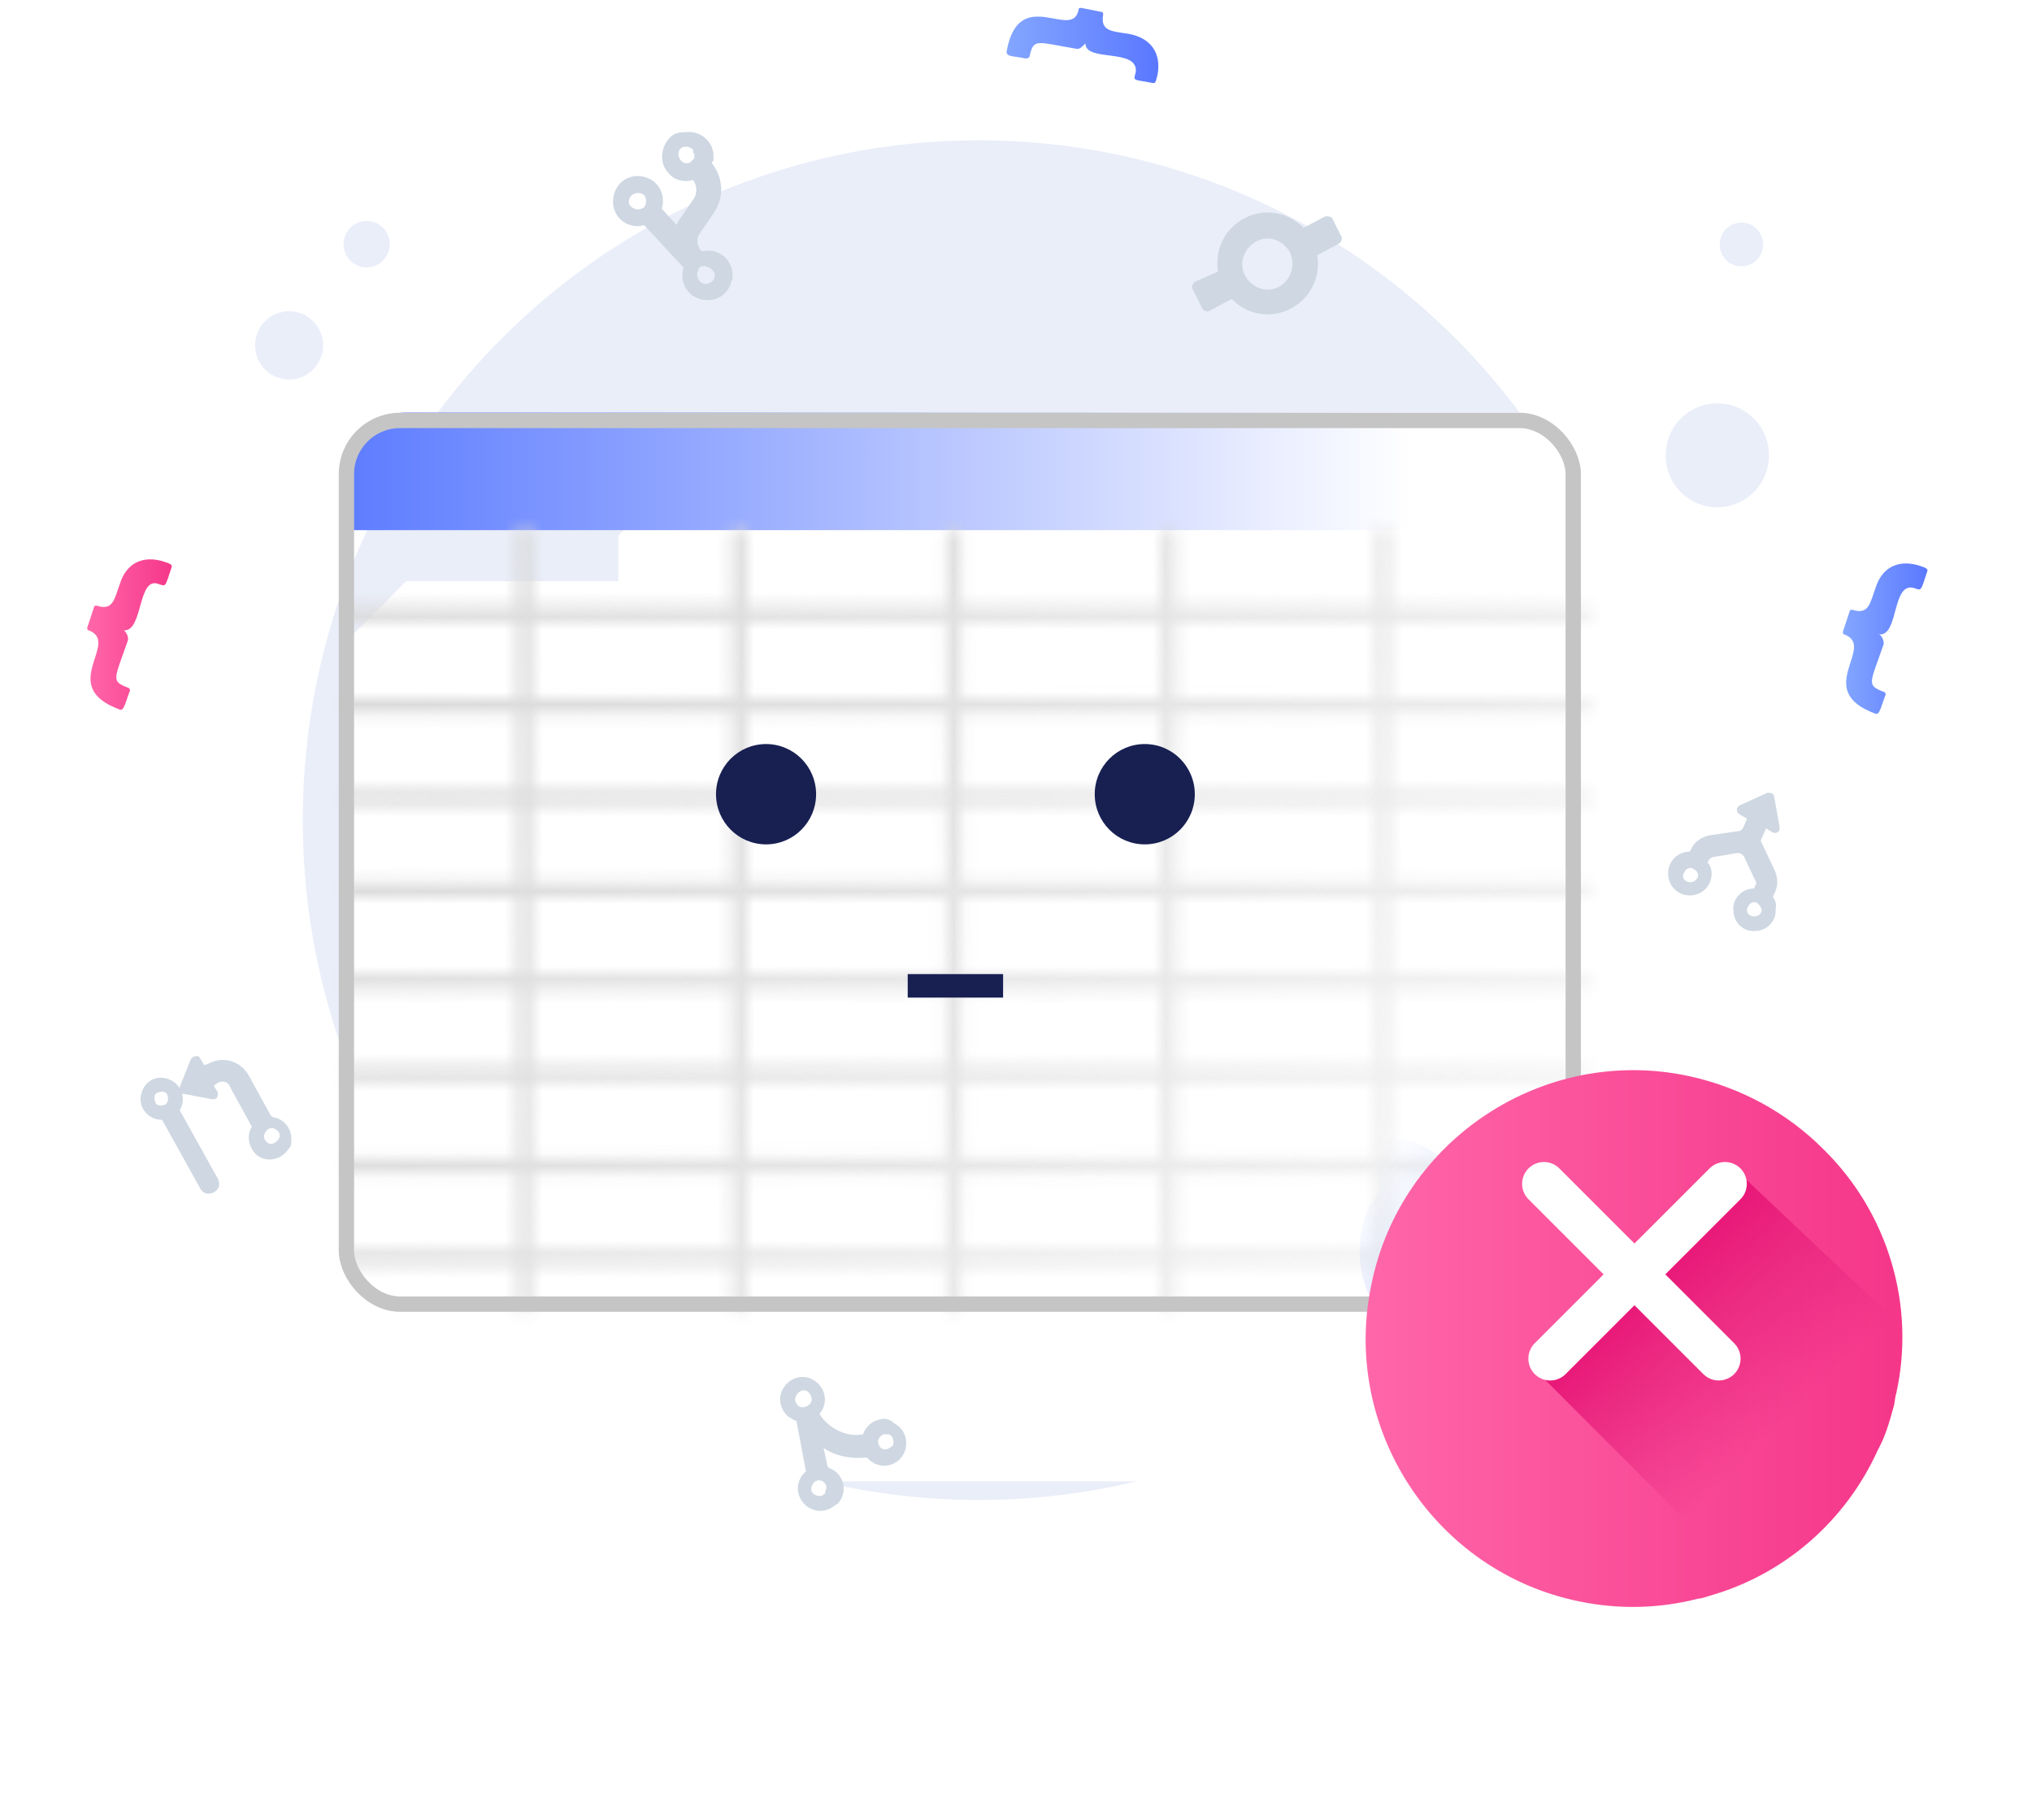 <svg viewBox="0 0 163 146" fill="none" xmlns="http://www.w3.org/2000/svg">
<path d="M24.033 30.31C25.465 29.841 26.249 28.294 25.784 26.853C25.318 25.413 23.78 24.624 22.347 25.093C20.915 25.561 20.131 27.108 20.597 28.549C21.062 29.99 22.601 30.778 24.033 30.31Z" fill="#EAEEF9"/>
<path d="M29.986 21.36C30.96 21.042 31.493 19.989 31.177 19.01C30.86 18.03 29.814 17.494 28.84 17.812C27.866 18.131 27.333 19.183 27.649 20.163C27.966 21.142 29.012 21.678 29.986 21.36Z" fill="#EAEEF9"/>
<path d="M140.554 39.599C142.244 38.046 142.362 35.409 140.817 33.709C139.273 32.009 136.651 31.89 134.961 33.444C133.271 34.997 133.153 37.634 134.697 39.334C136.242 41.034 138.864 41.153 140.554 39.599Z" fill="#EAEEF9"/>
<path d="M140.867 20.907C141.578 20.253 141.628 19.143 140.978 18.427C140.327 17.711 139.223 17.661 138.512 18.315C137.8 18.969 137.751 20.08 138.401 20.795C139.051 21.511 140.155 21.561 140.867 20.907Z" fill="#EAEEF9"/>
<path d="M78.504 120.316C108.447 120.316 132.72 95.901 132.72 65.785C132.72 35.668 108.447 11.254 78.504 11.254C48.561 11.254 24.287 35.668 24.287 65.785C24.287 95.901 48.561 120.316 78.504 120.316Z" fill="#EAEEF9"/>
<path d="M49.596 42.963V48.888V96.287C49.596 98.481 51.341 100.237 53.413 100.237H129.775C131.957 100.237 133.593 98.481 133.593 96.287V48.888V43.182C133.593 40.878 131.738 39.013 129.448 39.013H53.413L49.596 42.963Z" fill="white"/>
<g filter="url(#filter0_d_582_70171)">
<path d="M27.996 37.697V44.719V100.676C27.996 103.199 30.069 105.284 32.578 105.284H122.793C125.302 105.284 127.375 103.199 127.375 100.676V44.719V37.916C127.375 35.173 125.193 33.088 122.575 33.088H32.578L27.996 37.697Z" fill="white"/>
</g>
<path d="M33.887 39.562C34.73 39.562 35.414 38.874 35.414 38.026C35.414 37.178 34.73 36.49 33.887 36.49C33.043 36.49 32.36 37.178 32.36 38.026C32.36 38.874 33.043 39.562 33.887 39.562Z" fill="white"/>
<path d="M38.25 39.562C39.094 39.562 39.778 38.874 39.778 38.026C39.778 37.178 39.094 36.49 38.25 36.49C37.407 36.49 36.723 37.178 36.723 38.026C36.723 38.874 37.407 39.562 38.25 39.562Z" fill="white"/>
<path d="M42.723 39.562C43.566 39.562 44.25 38.874 44.25 38.026C44.25 37.178 43.566 36.49 42.723 36.49C41.879 36.49 41.196 37.178 41.196 38.026C41.196 38.874 41.879 39.562 42.723 39.562Z" fill="white"/>
<path d="M9.945 50.556C10.164 50.775 10.273 50.995 10.273 51.324C9.182 54.506 8.854 54.615 10.273 55.164C10.382 55.164 10.491 55.383 10.382 55.493C10.055 56.371 9.945 57.029 9.618 56.919C4.491 55.054 9.727 51.543 7.109 50.556C7 50.556 7 50.446 7 50.336L7.545 48.691C7.545 48.581 7.655 48.581 7.764 48.581C9.073 49.02 9.182 48.032 9.618 46.825C10.164 45.07 11.582 44.521 13.218 45.07C13.545 45.179 13.873 45.289 13.763 45.509C13.218 47.154 13.327 47.045 12.673 46.825C11.036 46.277 11.473 50.666 9.945 50.556Z" fill="url(#paint0_linear_582_70171)"/>
<path d="M150.777 50.885C150.668 50.885 150.668 50.995 150.777 50.885C150.995 51.104 151.105 51.324 151.105 51.653C150.014 54.835 149.686 54.944 151.105 55.493C151.214 55.493 151.323 55.712 151.214 55.822C150.886 56.7 150.777 57.358 150.45 57.249C145.323 55.383 150.559 51.872 147.941 50.885C147.832 50.885 147.832 50.775 147.832 50.665L148.377 49.02C148.377 48.91 148.486 48.91 148.596 48.91C149.905 49.349 150.014 48.361 150.45 47.154C150.995 45.399 152.414 44.85 154.05 45.399C154.377 45.509 154.704 45.618 154.595 45.838C154.05 47.483 154.159 47.374 153.504 47.154C151.759 46.715 152.304 50.995 150.777 50.885Z" fill="url(#paint1_linear_582_70171)"/>
<path d="M87.07 3.486C86.961 3.376 86.961 3.376 87.07 3.486C86.852 3.705 86.634 3.925 86.416 3.925C83.143 3.376 82.925 3.047 82.598 4.473C82.598 4.583 82.489 4.693 82.27 4.693C81.289 4.473 80.743 4.583 80.743 4.144C81.725 -1.342 86.089 3.376 86.525 0.743C86.525 0.633 86.634 0.633 86.743 0.633L88.379 0.962C88.489 0.962 88.489 1.072 88.489 1.182C88.27 2.499 89.143 2.499 90.561 2.718C92.307 3.047 93.179 4.254 92.852 6.01C92.743 6.339 92.743 6.668 92.525 6.668C90.888 6.339 90.888 6.558 91.107 5.79C91.325 3.815 87.07 5.022 87.07 3.486Z" fill="url(#paint2_linear_582_70171)"/>
<path d="M53.741 11.035C52.977 11.803 52.868 13.119 53.632 13.887C54.068 14.436 54.831 14.655 55.595 14.436C55.922 14.875 55.922 15.424 55.704 15.862L54.504 17.618C54.395 17.728 54.286 17.947 54.286 18.057L53.086 16.74C53.413 15.643 52.868 14.546 51.777 14.217C50.686 13.887 49.595 14.436 49.268 15.533C48.941 16.631 49.486 17.728 50.577 18.057C50.904 18.167 51.341 18.167 51.668 18.057L54.831 21.458C54.504 22.555 55.05 23.653 56.141 23.982C57.231 24.311 58.322 23.762 58.65 22.665C58.65 22.555 58.65 22.555 58.759 22.446C58.759 22.226 58.759 22.007 58.759 21.897C58.65 20.8 57.668 19.922 56.468 20.142C56.359 20.142 56.359 20.142 56.25 20.142C55.922 19.703 55.813 19.154 56.141 18.715L57.34 16.96C58.104 15.753 57.995 14.217 57.122 13.119C57.122 13.01 57.122 12.9 57.231 12.9C57.231 12.681 57.231 12.461 57.231 12.351C57.122 11.254 56.141 10.486 55.05 10.596C54.395 10.596 54.068 10.706 53.741 11.035ZM50.686 15.643C51.013 15.424 51.341 15.424 51.668 15.643C51.886 15.972 51.886 16.301 51.668 16.631C51.341 16.85 51.013 16.85 50.686 16.631C50.359 16.411 50.359 15.972 50.686 15.643ZM57.231 21.787C57.34 21.897 57.34 22.007 57.34 22.116C57.34 22.446 57.013 22.775 56.577 22.775C56.25 22.775 55.922 22.446 55.922 22.007C55.922 21.897 56.032 21.678 56.032 21.568C56.141 21.348 56.359 21.348 56.577 21.348C56.904 21.458 57.122 21.568 57.231 21.787ZM54.504 12.022C54.722 11.693 55.159 11.693 55.486 11.912C55.595 11.912 55.595 12.022 55.595 12.132C55.595 12.242 55.595 12.242 55.704 12.351C55.704 12.461 55.704 12.461 55.704 12.571C55.704 12.681 55.704 12.681 55.704 12.681C55.595 12.79 55.486 12.9 55.377 13.01C55.05 13.229 54.613 13.01 54.504 12.681C54.395 12.571 54.395 12.242 54.504 12.022Z" fill="#CED7E2"/>
<path d="M106.212 17.399L104.576 18.276C102.939 16.631 100.43 16.631 98.794 18.276C97.921 19.154 97.485 20.471 97.703 21.787L95.958 22.555C95.63 22.665 95.521 23.104 95.74 23.323L96.394 24.64C96.503 24.969 96.939 25.079 97.158 24.86L98.794 23.982C100.43 25.628 102.939 25.628 104.576 23.982C105.448 23.104 105.885 21.787 105.666 20.471L107.303 19.593C107.63 19.483 107.739 19.044 107.521 18.825L106.866 17.508C106.866 17.399 106.43 17.289 106.212 17.399ZM102.612 22.994C101.63 23.543 100.43 23.104 99.885 22.116C99.339 21.129 99.776 19.922 100.758 19.373C101.739 18.825 102.939 19.264 103.485 20.251C103.921 21.239 103.594 22.446 102.612 22.994Z" fill="#CED7E2"/>
<path d="M21.727 89.493L19.981 86.311C19.327 85.105 17.909 84.666 16.709 85.324L16.381 85.434L16.054 84.885C15.945 84.666 15.727 84.666 15.509 84.775C15.4 84.775 15.4 84.885 15.291 84.995L14.418 87.189C14.309 87.409 14.418 87.628 14.636 87.738C14.636 87.738 14.636 87.738 14.745 87.738L17.036 88.177C17.254 88.177 17.472 88.067 17.472 87.848C17.472 87.738 17.472 87.628 17.472 87.628L17.145 87.08L17.472 86.86C17.8 86.641 18.345 86.75 18.454 87.189L20.2 90.371C19.872 90.92 19.872 91.578 20.2 92.127C20.636 93.004 21.618 93.224 22.49 92.785C22.818 92.566 23.036 92.346 23.254 92.017C23.363 91.907 23.363 91.688 23.363 91.578C23.472 90.591 22.818 89.713 21.836 89.603C21.836 89.493 21.727 89.493 21.727 89.493ZM21.509 91.688C21.399 91.688 21.399 91.688 21.509 91.688C21.181 91.468 21.072 91.139 21.29 90.81C21.399 90.591 21.618 90.481 21.836 90.481C21.945 90.481 22.163 90.591 22.272 90.7C22.49 90.92 22.49 91.249 22.272 91.468C21.945 91.797 21.727 91.797 21.509 91.688Z" fill="#CED7E2"/>
<path d="M12.127 86.64C11.364 87.079 11.036 88.177 11.473 88.945C11.8 89.493 12.345 89.822 13 89.822L16.054 95.308C16.272 95.747 16.709 95.857 17.145 95.638C17.581 95.418 17.691 94.979 17.472 94.54L14.418 89.054C14.745 88.506 14.745 87.847 14.418 87.299C13.982 86.531 12.891 86.201 12.127 86.64ZM13.218 88.615C12.891 88.725 12.563 88.725 12.454 88.396C12.345 88.067 12.345 87.738 12.672 87.628C13 87.518 13.327 87.518 13.436 87.847C13.545 88.177 13.436 88.506 13.218 88.615Z" fill="#CED7E2"/>
<path d="M142.211 71.929L142.32 71.71C142.647 71.052 142.647 70.393 142.32 69.735L141.338 67.65C141.229 67.54 141.229 67.321 141.338 67.211L141.665 66.443L142.211 66.772C142.429 66.882 142.647 66.772 142.756 66.553C142.756 66.443 142.756 66.334 142.756 66.334L142.32 63.92C142.32 63.7 142.102 63.591 141.884 63.591H141.774L139.593 64.578C139.375 64.688 139.265 64.907 139.374 65.127C139.374 65.236 139.484 65.236 139.593 65.346L140.138 65.675L139.811 66.443C139.702 66.553 139.593 66.663 139.484 66.663L137.193 66.992C136.538 67.102 135.884 67.54 135.666 68.089L135.556 68.308C134.575 68.308 133.811 69.077 133.811 70.064C133.811 71.052 134.575 71.82 135.556 71.82C136.538 71.82 137.302 71.052 137.302 70.064C137.302 69.735 137.193 69.406 136.975 69.186L137.084 68.967C137.193 68.857 137.302 68.747 137.411 68.747L139.374 68.418C139.593 68.418 139.811 68.528 139.92 68.747L140.793 70.613C140.902 70.722 140.902 70.942 140.793 71.052L140.684 71.271C139.702 71.271 138.938 72.149 139.047 73.026C139.047 74.014 139.92 74.782 140.793 74.672C141.774 74.672 142.538 73.794 142.429 72.917C142.538 72.588 142.429 72.258 142.211 71.929ZM135.338 70.722C135.011 70.613 134.902 70.174 135.12 69.954C135.229 69.625 135.666 69.516 135.884 69.735C136.211 69.845 136.32 70.284 136.102 70.503C135.993 70.722 135.556 70.832 135.338 70.722ZM140.465 73.465C140.138 73.356 140.029 72.917 140.247 72.697C140.356 72.368 140.793 72.258 141.011 72.478C141.229 72.697 141.447 73.026 141.229 73.246C141.12 73.465 140.793 73.575 140.465 73.465Z" fill="#CED7E2"/>
<path d="M135.993 100.676C135.884 101.334 135.884 101.883 135.665 102.432C134.138 109.563 128.575 114.83 121.811 116.037C116.902 111.099 110.248 104.407 110.248 104.407L111.666 96.836L120.175 95.519L126.72 91.35L135.993 100.676Z" fill="url(#paint3_linear_582_70171)"/>
<path d="M128.466 99.03C128.357 97.714 127.92 96.507 127.048 95.41C126.939 95.3 126.939 95.08 126.939 94.971C127.266 93.764 127.375 92.447 126.72 91.35C126.72 91.24 126.611 91.24 126.502 91.24C125.084 91.13 123.557 91.679 122.466 92.557C122.357 92.667 122.248 92.667 122.139 92.667C120.066 92.228 117.884 92.228 115.812 92.667C115.593 92.776 115.375 92.667 115.157 92.557C114.066 91.679 112.648 91.24 111.23 91.35C111.121 91.35 111.121 91.35 111.012 91.46C110.794 91.789 110.684 92.118 110.575 92.557C110.357 93.435 110.466 94.422 110.684 95.3C110.684 95.41 110.684 95.519 110.575 95.629C110.03 96.287 109.594 97.165 109.375 98.043C108.939 99.798 108.939 101.664 109.594 103.309C110.03 104.626 111.012 105.614 112.212 106.162C113.303 106.601 114.503 106.93 115.702 106.93C117.666 107.04 119.63 107.04 121.484 107.04C124.648 106.93 127.484 105.943 128.138 102.871C128.466 101.334 128.575 100.237 128.466 99.03ZM125.193 104.187C124.429 105.394 122.793 105.833 121.375 105.943C119.411 106.052 117.448 106.052 115.593 105.833C114.939 105.723 114.393 105.614 113.848 105.284C112.648 104.736 111.884 103.639 111.775 102.322C111.666 101.554 111.884 100.676 112.212 100.018C112.757 99.03 113.739 98.482 114.721 98.591C115.484 98.591 116.248 98.701 116.902 98.811C118.211 99.03 119.411 98.921 120.721 98.811C121.375 98.701 122.03 98.591 122.575 98.591C123.775 98.482 124.866 99.14 125.302 100.347C126.175 101.554 125.957 102.98 125.193 104.187Z" fill="url(#paint4_linear_582_70171)"/>
<path d="M115.702 99.908C115.157 99.579 114.502 99.689 114.175 100.237C113.521 101.225 113.521 102.541 114.175 103.639C114.284 103.748 114.393 103.858 114.502 103.968C115.048 104.297 115.702 104.187 116.03 103.639C116.357 103.2 116.575 102.651 116.575 102.102C116.575 101.444 116.466 100.786 116.03 100.237C115.921 100.127 115.812 100.018 115.702 99.908Z" fill="url(#paint5_linear_582_70171)"/>
<path d="M123.121 99.908C122.575 99.579 121.921 99.689 121.593 100.237C120.939 101.225 120.939 102.651 121.593 103.639C121.702 103.748 121.811 103.858 121.921 103.968C122.466 104.297 123.121 104.077 123.448 103.639C123.775 103.2 123.993 102.541 123.993 101.993C123.993 101.334 123.775 100.786 123.448 100.347C123.448 100.127 123.23 100.018 123.121 99.908Z" fill="url(#paint6_linear_582_70171)"/>
<path d="M70.649 113.842C69.995 113.952 69.449 114.391 69.231 115.049C67.486 115.379 66.068 114.062 65.74 113.404C66.395 112.636 66.286 111.538 65.522 110.88C64.758 110.222 63.668 110.331 63.013 111.099C62.359 111.867 62.468 112.965 63.231 113.623C63.45 113.733 63.668 113.952 63.886 113.952L64.65 118.012C63.886 118.67 63.777 119.767 64.431 120.535C65.086 121.303 66.177 121.413 66.94 120.755C67.049 120.755 67.049 120.645 67.159 120.645C67.268 120.535 67.377 120.426 67.486 120.206C67.922 119.328 67.595 118.231 66.613 117.792C66.504 117.792 66.504 117.683 66.395 117.683L66.068 116.147C67.049 116.805 68.249 117.024 69.449 116.915H69.558C70.213 117.683 71.304 117.792 72.067 117.134C72.177 117.134 72.177 117.024 72.177 117.024C72.286 116.915 72.395 116.805 72.504 116.585C72.94 115.708 72.613 114.611 71.74 114.172C71.413 113.842 70.977 113.733 70.649 113.842ZM64.322 111.538C64.65 111.429 64.977 111.648 65.086 112.087C65.195 112.416 64.977 112.745 64.54 112.855C64.213 112.965 63.886 112.745 63.777 112.306C63.777 111.977 63.995 111.648 64.322 111.538ZM66.068 119.877C65.849 120.096 65.413 119.987 65.195 119.767C64.977 119.548 65.086 119.109 65.304 118.89C65.304 118.89 65.413 118.78 65.522 118.78C65.631 118.67 65.849 118.78 65.959 118.78C66.286 118.999 66.395 119.328 66.177 119.658C66.286 119.767 66.177 119.767 66.068 119.877ZM70.977 116.256C70.649 116.256 70.431 115.927 70.431 115.598C70.431 115.379 70.649 115.159 70.868 115.049C70.977 115.049 71.195 115.049 71.304 115.049C71.631 115.159 71.74 115.598 71.631 115.927C71.413 116.147 71.195 116.256 70.977 116.256Z" fill="#CED7E2"/>
<path d="M97.812 42.524H27.996V37.697C27.996 35.173 30.069 33.088 32.578 33.088H122.793C125.302 33.088 127.375 35.173 127.375 37.697V42.524H111.994H97.812Z" fill="url(#paint7_linear_582_70171)"/>
<mask id="mask0_582_70171" style="mask-type:alpha" maskUnits="userSpaceOnUse" x="27" y="42" width="101" height="64">
<path fill-rule="evenodd" clip-rule="evenodd" d="M41.444 105.195L41.444 42.458H42.674L42.674 105.195H41.444Z" fill="#CED7E2"/>
<path fill-rule="evenodd" clip-rule="evenodd" d="M27.913 48.609L127.554 48.609V49.839L27.913 49.839V48.609Z" fill="#CED7E2"/>
<path fill-rule="evenodd" clip-rule="evenodd" d="M27.913 55.99L127.554 55.99V57.22L27.913 57.22V55.99Z" fill="#CED7E2"/>
<path fill-rule="evenodd" clip-rule="evenodd" d="M27.913 63.37L127.554 63.37V64.601L27.913 64.601V63.37Z" fill="#CED7E2"/>
<path fill-rule="evenodd" clip-rule="evenodd" d="M27.913 70.751L127.554 70.751V71.981L27.913 71.981V70.751Z" fill="#CED7E2"/>
<path fill-rule="evenodd" clip-rule="evenodd" d="M27.913 78.132L127.554 78.132V79.362L27.913 79.362V78.132Z" fill="#CED7E2"/>
<path fill-rule="evenodd" clip-rule="evenodd" d="M27.913 85.513L127.554 85.513V86.743L27.913 86.743V85.513Z" fill="#CED7E2"/>
<path fill-rule="evenodd" clip-rule="evenodd" d="M27.913 92.894L127.554 92.894V94.124L27.913 94.124V92.894Z" fill="#CED7E2"/>
<path fill-rule="evenodd" clip-rule="evenodd" d="M27.913 100.274L127.554 100.274V101.505L27.913 101.505V100.274Z" fill="#CED7E2"/>
<path fill-rule="evenodd" clip-rule="evenodd" d="M58.666 105.195L58.666 42.458H59.896L59.896 105.195H58.666Z" fill="#CED7E2"/>
<path fill-rule="evenodd" clip-rule="evenodd" d="M75.888 105.195V42.458H77.118V105.195H75.888Z" fill="#CED7E2"/>
<path fill-rule="evenodd" clip-rule="evenodd" d="M93.11 105.195V42.458H94.34V105.195H93.11Z" fill="#CED7E2"/>
<path fill-rule="evenodd" clip-rule="evenodd" d="M110.332 105.195V42.458H111.562V105.195H110.332Z" fill="#CED7E2"/>
</mask>
<g mask="url(#mask0_582_70171)">
<rect x="16.841" y="35.077" width="115.633" height="76.269" fill="url(#paint8_linear_582_70171)"/>
</g>
<path d="M61.45 67.728C63.667 67.728 65.464 65.926 65.464 63.703C65.464 61.481 63.667 59.68 61.45 59.68C59.233 59.68 57.436 61.481 57.436 63.703C57.436 65.926 59.233 67.728 61.45 67.728Z" fill="#182052"/>
<path d="M91.829 67.728C94.046 67.728 95.843 65.927 95.843 63.704C95.843 61.482 94.046 59.68 91.829 59.68C89.612 59.68 87.815 61.482 87.815 63.704C87.815 65.927 89.612 67.728 91.829 67.728Z" fill="#182052"/>
<path d="M80.465 78.132H72.813V80.018H80.465V78.132Z" fill="#182052"/>
<rect x="27.789" y="33.723" width="98.411" height="70.881" rx="4.305" stroke="#C5C5C5" stroke-width="1.23"/>
<g filter="url(#filter1_d_582_70171)">
<path d="M152.108 105.622C151.996 105.96 151.996 106.411 151.883 106.749C151.546 107.988 151.208 109.115 150.646 110.129C148.057 115.875 143.106 120.156 137.141 121.847C136.803 121.959 136.466 122.072 136.241 122.072C133.202 122.861 129.939 122.973 126.675 122.297C115.083 119.931 107.543 108.439 110.019 96.834C112.382 85.228 123.861 77.679 135.453 80.158C139.617 81.059 143.33 83.088 146.256 86.017C151.433 91.087 153.684 98.523 152.108 105.622Z" fill="url(#paint9_linear_582_70171)"/>
</g>
<path d="M155.6 109.287C153.51 113.95 143.387 123.942 138.572 125.313L123.248 109.981L139.375 93.954L155.6 109.287Z" fill="url(#paint10_linear_582_70171)"/>
<path d="M124.349 108.979L138.373 94.956" stroke="white" stroke-width="3.5" stroke-linecap="round"/>
<path d="M123.848 94.956L137.872 108.979" stroke="white" stroke-width="3.5" stroke-linecap="round"/>
<defs>
<filter id="filter0_d_582_70171" x="0.933" y="19.557" width="153.505" height="126.322" filterUnits="userSpaceOnUse" color-interpolation-filters="sRGB">
<feFlood flood-opacity="0" result="BackgroundImageFix"/>
<feColorMatrix in="SourceAlpha" type="matrix" values="0 0 0 0 0 0 0 0 0 0 0 0 0 0 0 0 0 0 127 0" result="hardAlpha"/>
<feOffset dy="13.531"/>
<feGaussianBlur stdDeviation="13.531"/>
<feColorMatrix type="matrix" values="0 0 0 0 0.398 0 0 0 0 0.477 0 0 0 0 0.575 0 0 0 0.18 0"/>
<feBlend mode="normal" in2="BackgroundImageFix" result="effect1_dropShadow_582_70171"/>
<feBlend mode="normal" in="SourceGraphic" in2="effect1_dropShadow_582_70171" result="shape"/>
</filter>
<filter id="filter1_d_582_70171" x="99.707" y="75.996" width="62.737" height="62.737" filterUnits="userSpaceOnUse" color-interpolation-filters="sRGB">
<feFlood flood-opacity="0" result="BackgroundImageFix"/>
<feColorMatrix in="SourceAlpha" type="matrix" values="0 0 0 0 0 0 0 0 0 0 0 0 0 0 0 0 0 0 127 0" result="hardAlpha"/>
<feOffset dy="6.151"/>
<feGaussianBlur stdDeviation="4.921"/>
<feColorMatrix type="matrix" values="0 0 0 0 0.969 0 0 0 0 0.255 0 0 0 0 0.565 0 0 0 0.3 0"/>
<feBlend mode="normal" in2="BackgroundImageFix" result="effect1_dropShadow_582_70171"/>
<feBlend mode="normal" in="SourceGraphic" in2="effect1_dropShadow_582_70171" result="shape"/>
</filter>
<linearGradient id="paint0_linear_582_70171" x1="7.16" y1="50.897" x2="13.94" y2="50.897" gradientUnits="userSpaceOnUse">
<stop stop-color="#FF66A9"/>
<stop offset="1" stop-color="#F53689"/>
</linearGradient>
<linearGradient id="paint1_linear_582_70171" x1="147.904" y1="51.306" x2="154.683" y2="51.306" gradientUnits="userSpaceOnUse">
<stop stop-color="#83A6FF"/>
<stop offset="1" stop-color="#5A78FF"/>
</linearGradient>
<linearGradient id="paint2_linear_582_70171" x1="80.734" y1="3.595" x2="92.883" y2="3.595" gradientUnits="userSpaceOnUse">
<stop stop-color="#83A6FF"/>
<stop offset="1" stop-color="#5A78FF"/>
</linearGradient>
<linearGradient id="paint3_linear_582_70171" x1="117.195" y1="96.6" x2="128.632" y2="107.971" gradientUnits="userSpaceOnUse">
<stop stop-color="#4F6AFF"/>
<stop offset="1" stop-color="#657EFF" stop-opacity="0"/>
</linearGradient>
<linearGradient id="paint4_linear_582_70171" x1="127.006" y1="105.351" x2="111.095" y2="91.573" gradientUnits="userSpaceOnUse">
<stop offset="0.011" stop-color="#C2D1FF"/>
<stop offset="1" stop-color="white"/>
</linearGradient>
<linearGradient id="paint5_linear_582_70171" x1="123.556" y1="109.335" x2="107.645" y2="95.558" gradientUnits="userSpaceOnUse">
<stop offset="0.011" stop-color="#C2D1FF"/>
<stop offset="1" stop-color="white"/>
</linearGradient>
<linearGradient id="paint6_linear_582_70171" x1="126.773" y1="105.62" x2="110.862" y2="91.843" gradientUnits="userSpaceOnUse">
<stop offset="0.011" stop-color="#C2D1FF"/>
<stop offset="1" stop-color="white"/>
</linearGradient>
<linearGradient id="paint7_linear_582_70171" x1="27.511" y1="37.772" x2="113.258" y2="37.772" gradientUnits="userSpaceOnUse">
<stop stop-color="#5D7CFF"/>
<stop offset="1" stop-color="white"/>
</linearGradient>
<linearGradient id="paint8_linear_582_70171" x1="26.067" y1="43.688" x2="139.24" y2="118.112" gradientUnits="userSpaceOnUse">
<stop offset="0.029" stop-color="#DADADA"/>
<stop offset="1" stop-color="#C4C4C4" stop-opacity="0"/>
</linearGradient>
<linearGradient id="paint9_linear_582_70171" x1="109.55" y1="101.197" x2="152.6" y2="101.197" gradientUnits="userSpaceOnUse">
<stop stop-color="#FF66A9"/>
<stop offset="1" stop-color="#F53689"/>
</linearGradient>
<linearGradient id="paint10_linear_582_70171" x1="131.229" y1="103.741" x2="142.387" y2="114.965" gradientUnits="userSpaceOnUse">
<stop stop-color="#E81778"/>
<stop offset="1" stop-color="#E01F79" stop-opacity="0"/>
</linearGradient>
</defs>
</svg>
